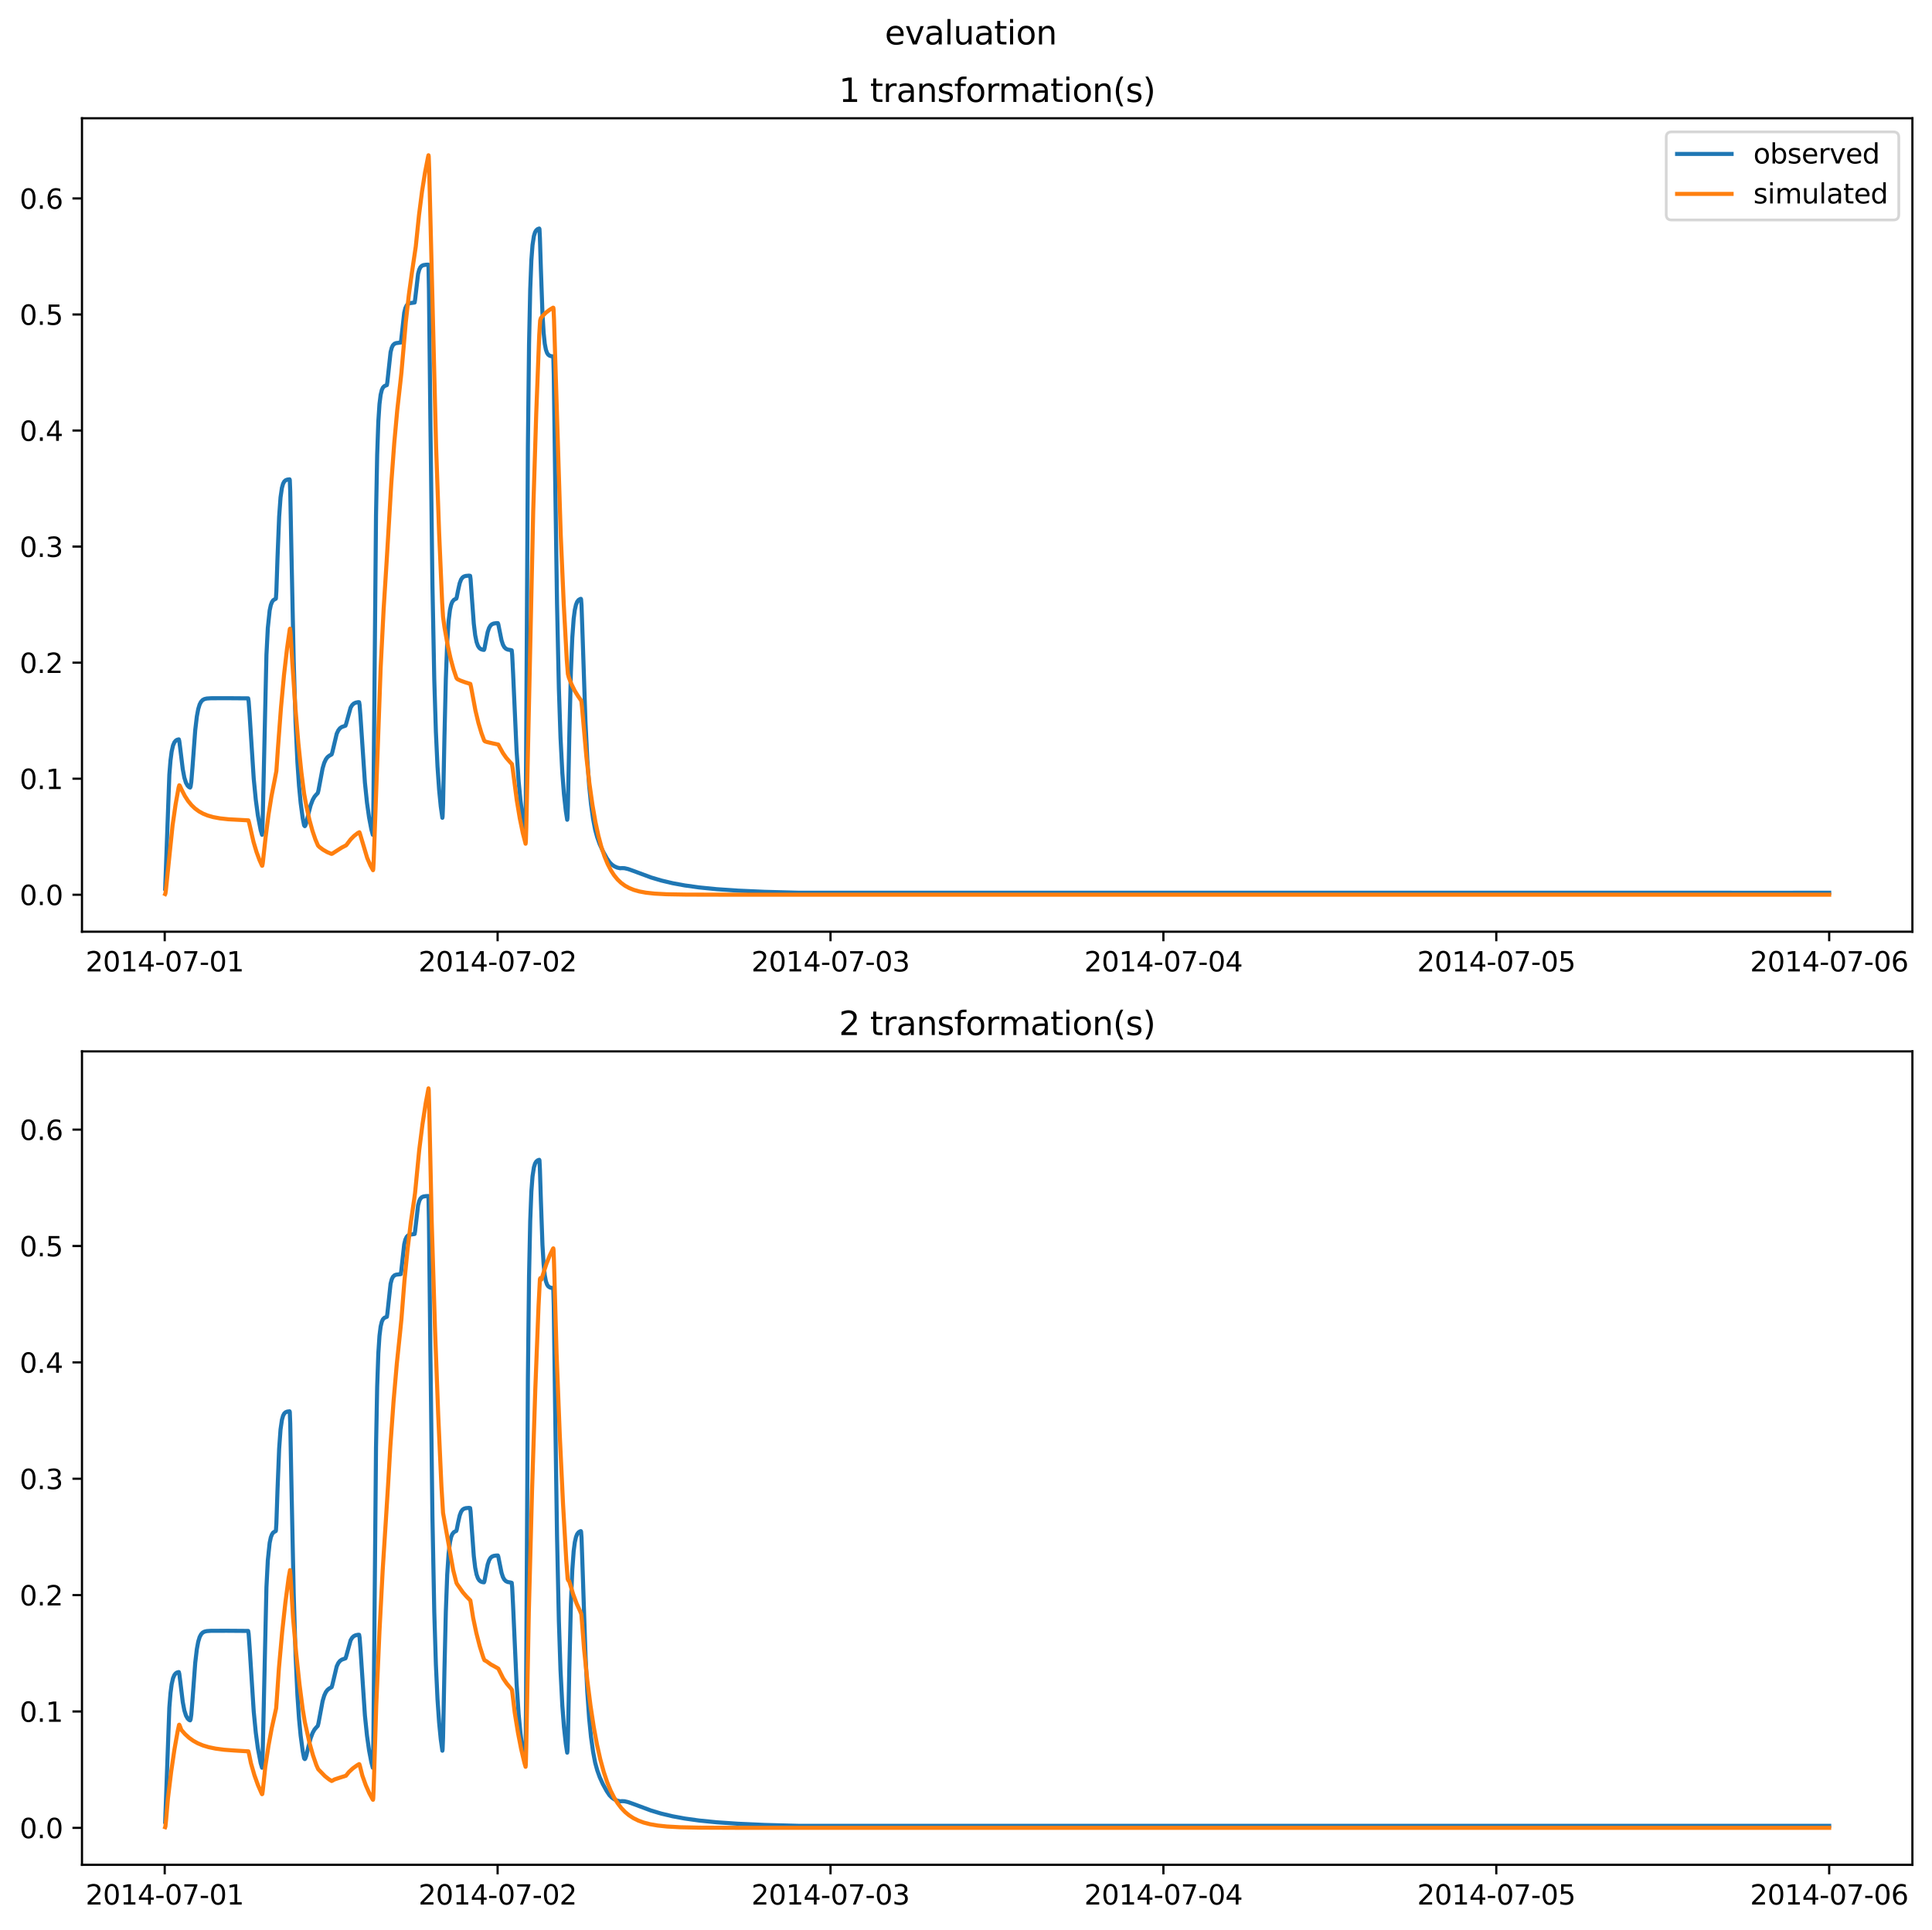 <?xml version="1.0" encoding="utf-8" standalone="no"?>
<!DOCTYPE svg PUBLIC "-//W3C//DTD SVG 1.1//EN"
  "http://www.w3.org/Graphics/SVG/1.1/DTD/svg11.dtd">
<svg xmlns:xlink="http://www.w3.org/1999/xlink" width="709.427pt" height="708.798pt" viewBox="0 0 709.427 708.798" xmlns="http://www.w3.org/2000/svg" version="1.1">
 <defs>
  <style type="text/css">*{stroke-linejoin: round; stroke-linecap: butt}</style>
 </defs>
 <g id="figure_1">
  <g id="patch_1">
   <path d="M 0 708.798 
L 709.427 708.798 
L 709.427 0 
L 0 0 
z
" style="fill: #ffffff"/>
  </g>
  <g id="axes_1">
   <g id="patch_2">
    <path d="M 30.103 342.2 
L 702.227 342.2 
L 702.227 43.44 
L 30.103 43.44 
z
" style="fill: #ffffff"/>
   </g>
   <g id="matplotlib.axis_1">
    <g id="xtick_1">
     <g id="line2d_1">
      <defs>
       <path id="me134e216c7" d="M 0 0 
L 0 3.5 
" style="stroke: #000000; stroke-width: 0.8"/>
      </defs>
      <g>
       <use xlink:href="#me134e216c7" x="60.484" y="342.2" style="stroke: #000000; stroke-width: 0.8"/>
      </g>
     </g>
     <g id="text_1">
      <!-- 2014-07-01 -->
      <g transform="translate(31.427 356.798) scale(0.1 -0.1)">
       <defs>
        <path id="DejaVuSans-32" d="M 1228 531 
L 3431 531 
L 3431 0 
L 469 0 
L 469 531 
Q 828 903 1448 1529 
Q 2069 2156 2228 2338 
Q 2531 2678 2651 2914 
Q 2772 3150 2772 3378 
Q 2772 3750 2511 3984 
Q 2250 4219 1831 4219 
Q 1534 4219 1204 4116 
Q 875 4013 500 3803 
L 500 4441 
Q 881 4594 1212 4672 
Q 1544 4750 1819 4750 
Q 2544 4750 2975 4387 
Q 3406 4025 3406 3419 
Q 3406 3131 3298 2873 
Q 3191 2616 2906 2266 
Q 2828 2175 2409 1742 
Q 1991 1309 1228 531 
z
" transform="scale(0.016)"/>
        <path id="DejaVuSans-30" d="M 2034 4250 
Q 1547 4250 1301 3770 
Q 1056 3291 1056 2328 
Q 1056 1369 1301 889 
Q 1547 409 2034 409 
Q 2525 409 2770 889 
Q 3016 1369 3016 2328 
Q 3016 3291 2770 3770 
Q 2525 4250 2034 4250 
z
M 2034 4750 
Q 2819 4750 3233 4129 
Q 3647 3509 3647 2328 
Q 3647 1150 3233 529 
Q 2819 -91 2034 -91 
Q 1250 -91 836 529 
Q 422 1150 422 2328 
Q 422 3509 836 4129 
Q 1250 4750 2034 4750 
z
" transform="scale(0.016)"/>
        <path id="DejaVuSans-31" d="M 794 531 
L 1825 531 
L 1825 4091 
L 703 3866 
L 703 4441 
L 1819 4666 
L 2450 4666 
L 2450 531 
L 3481 531 
L 3481 0 
L 794 0 
L 794 531 
z
" transform="scale(0.016)"/>
        <path id="DejaVuSans-34" d="M 2419 4116 
L 825 1625 
L 2419 1625 
L 2419 4116 
z
M 2253 4666 
L 3047 4666 
L 3047 1625 
L 3713 1625 
L 3713 1100 
L 3047 1100 
L 3047 0 
L 2419 0 
L 2419 1100 
L 313 1100 
L 313 1709 
L 2253 4666 
z
" transform="scale(0.016)"/>
        <path id="DejaVuSans-2d" d="M 313 2009 
L 1997 2009 
L 1997 1497 
L 313 1497 
L 313 2009 
z
" transform="scale(0.016)"/>
        <path id="DejaVuSans-37" d="M 525 4666 
L 3525 4666 
L 3525 4397 
L 1831 0 
L 1172 0 
L 2766 4134 
L 525 4134 
L 525 4666 
z
" transform="scale(0.016)"/>
       </defs>
       <use xlink:href="#DejaVuSans-32"/>
       <use xlink:href="#DejaVuSans-30" x="63.623"/>
       <use xlink:href="#DejaVuSans-31" x="127.246"/>
       <use xlink:href="#DejaVuSans-34" x="190.869"/>
       <use xlink:href="#DejaVuSans-2d" x="254.492"/>
       <use xlink:href="#DejaVuSans-30" x="290.576"/>
       <use xlink:href="#DejaVuSans-37" x="354.199"/>
       <use xlink:href="#DejaVuSans-2d" x="417.822"/>
       <use xlink:href="#DejaVuSans-30" x="453.906"/>
       <use xlink:href="#DejaVuSans-31" x="517.529"/>
      </g>
     </g>
    </g>
    <g id="xtick_2">
     <g id="line2d_2">
      <g>
       <use xlink:href="#me134e216c7" x="182.723" y="342.2" style="stroke: #000000; stroke-width: 0.8"/>
      </g>
     </g>
     <g id="text_2">
      <!-- 2014-07-02 -->
      <g transform="translate(153.665 356.798) scale(0.1 -0.1)">
       <use xlink:href="#DejaVuSans-32"/>
       <use xlink:href="#DejaVuSans-30" x="63.623"/>
       <use xlink:href="#DejaVuSans-31" x="127.246"/>
       <use xlink:href="#DejaVuSans-34" x="190.869"/>
       <use xlink:href="#DejaVuSans-2d" x="254.492"/>
       <use xlink:href="#DejaVuSans-30" x="290.576"/>
       <use xlink:href="#DejaVuSans-37" x="354.199"/>
       <use xlink:href="#DejaVuSans-2d" x="417.822"/>
       <use xlink:href="#DejaVuSans-30" x="453.906"/>
       <use xlink:href="#DejaVuSans-32" x="517.529"/>
      </g>
     </g>
    </g>
    <g id="xtick_3">
     <g id="line2d_3">
      <g>
       <use xlink:href="#me134e216c7" x="304.961" y="342.2" style="stroke: #000000; stroke-width: 0.8"/>
      </g>
     </g>
     <g id="text_3">
      <!-- 2014-07-03 -->
      <g transform="translate(275.903 356.798) scale(0.1 -0.1)">
       <defs>
        <path id="DejaVuSans-33" d="M 2597 2516 
Q 3050 2419 3304 2112 
Q 3559 1806 3559 1356 
Q 3559 666 3084 287 
Q 2609 -91 1734 -91 
Q 1441 -91 1130 -33 
Q 819 25 488 141 
L 488 750 
Q 750 597 1062 519 
Q 1375 441 1716 441 
Q 2309 441 2620 675 
Q 2931 909 2931 1356 
Q 2931 1769 2642 2001 
Q 2353 2234 1838 2234 
L 1294 2234 
L 1294 2753 
L 1863 2753 
Q 2328 2753 2575 2939 
Q 2822 3125 2822 3475 
Q 2822 3834 2567 4026 
Q 2313 4219 1838 4219 
Q 1578 4219 1281 4162 
Q 984 4106 628 3988 
L 628 4550 
Q 988 4650 1302 4700 
Q 1616 4750 1894 4750 
Q 2613 4750 3031 4423 
Q 3450 4097 3450 3541 
Q 3450 3153 3228 2886 
Q 3006 2619 2597 2516 
z
" transform="scale(0.016)"/>
       </defs>
       <use xlink:href="#DejaVuSans-32"/>
       <use xlink:href="#DejaVuSans-30" x="63.623"/>
       <use xlink:href="#DejaVuSans-31" x="127.246"/>
       <use xlink:href="#DejaVuSans-34" x="190.869"/>
       <use xlink:href="#DejaVuSans-2d" x="254.492"/>
       <use xlink:href="#DejaVuSans-30" x="290.576"/>
       <use xlink:href="#DejaVuSans-37" x="354.199"/>
       <use xlink:href="#DejaVuSans-2d" x="417.822"/>
       <use xlink:href="#DejaVuSans-30" x="453.906"/>
       <use xlink:href="#DejaVuSans-33" x="517.529"/>
      </g>
     </g>
    </g>
    <g id="xtick_4">
     <g id="line2d_4">
      <g>
       <use xlink:href="#me134e216c7" x="427.199" y="342.2" style="stroke: #000000; stroke-width: 0.8"/>
      </g>
     </g>
     <g id="text_4">
      <!-- 2014-07-04 -->
      <g transform="translate(398.141 356.798) scale(0.1 -0.1)">
       <use xlink:href="#DejaVuSans-32"/>
       <use xlink:href="#DejaVuSans-30" x="63.623"/>
       <use xlink:href="#DejaVuSans-31" x="127.246"/>
       <use xlink:href="#DejaVuSans-34" x="190.869"/>
       <use xlink:href="#DejaVuSans-2d" x="254.492"/>
       <use xlink:href="#DejaVuSans-30" x="290.576"/>
       <use xlink:href="#DejaVuSans-37" x="354.199"/>
       <use xlink:href="#DejaVuSans-2d" x="417.822"/>
       <use xlink:href="#DejaVuSans-30" x="453.906"/>
       <use xlink:href="#DejaVuSans-34" x="517.529"/>
      </g>
     </g>
    </g>
    <g id="xtick_5">
     <g id="line2d_5">
      <g>
       <use xlink:href="#me134e216c7" x="549.437" y="342.2" style="stroke: #000000; stroke-width: 0.8"/>
      </g>
     </g>
     <g id="text_5">
      <!-- 2014-07-05 -->
      <g transform="translate(520.38 356.798) scale(0.1 -0.1)">
       <defs>
        <path id="DejaVuSans-35" d="M 691 4666 
L 3169 4666 
L 3169 4134 
L 1269 4134 
L 1269 2991 
Q 1406 3038 1543 3061 
Q 1681 3084 1819 3084 
Q 2600 3084 3056 2656 
Q 3513 2228 3513 1497 
Q 3513 744 3044 326 
Q 2575 -91 1722 -91 
Q 1428 -91 1123 -41 
Q 819 9 494 109 
L 494 744 
Q 775 591 1075 516 
Q 1375 441 1709 441 
Q 2250 441 2565 725 
Q 2881 1009 2881 1497 
Q 2881 1984 2565 2268 
Q 2250 2553 1709 2553 
Q 1456 2553 1204 2497 
Q 953 2441 691 2322 
L 691 4666 
z
" transform="scale(0.016)"/>
       </defs>
       <use xlink:href="#DejaVuSans-32"/>
       <use xlink:href="#DejaVuSans-30" x="63.623"/>
       <use xlink:href="#DejaVuSans-31" x="127.246"/>
       <use xlink:href="#DejaVuSans-34" x="190.869"/>
       <use xlink:href="#DejaVuSans-2d" x="254.492"/>
       <use xlink:href="#DejaVuSans-30" x="290.576"/>
       <use xlink:href="#DejaVuSans-37" x="354.199"/>
       <use xlink:href="#DejaVuSans-2d" x="417.822"/>
       <use xlink:href="#DejaVuSans-30" x="453.906"/>
       <use xlink:href="#DejaVuSans-35" x="517.529"/>
      </g>
     </g>
    </g>
    <g id="xtick_6">
     <g id="line2d_6">
      <g>
       <use xlink:href="#me134e216c7" x="671.676" y="342.2" style="stroke: #000000; stroke-width: 0.8"/>
      </g>
     </g>
     <g id="text_6">
      <!-- 2014-07-06 -->
      <g transform="translate(642.618 356.798) scale(0.1 -0.1)">
       <defs>
        <path id="DejaVuSans-36" d="M 2113 2584 
Q 1688 2584 1439 2293 
Q 1191 2003 1191 1497 
Q 1191 994 1439 701 
Q 1688 409 2113 409 
Q 2538 409 2786 701 
Q 3034 994 3034 1497 
Q 3034 2003 2786 2293 
Q 2538 2584 2113 2584 
z
M 3366 4563 
L 3366 3988 
Q 3128 4100 2886 4159 
Q 2644 4219 2406 4219 
Q 1781 4219 1451 3797 
Q 1122 3375 1075 2522 
Q 1259 2794 1537 2939 
Q 1816 3084 2150 3084 
Q 2853 3084 3261 2657 
Q 3669 2231 3669 1497 
Q 3669 778 3244 343 
Q 2819 -91 2113 -91 
Q 1303 -91 875 529 
Q 447 1150 447 2328 
Q 447 3434 972 4092 
Q 1497 4750 2381 4750 
Q 2619 4750 2861 4703 
Q 3103 4656 3366 4563 
z
" transform="scale(0.016)"/>
       </defs>
       <use xlink:href="#DejaVuSans-32"/>
       <use xlink:href="#DejaVuSans-30" x="63.623"/>
       <use xlink:href="#DejaVuSans-31" x="127.246"/>
       <use xlink:href="#DejaVuSans-34" x="190.869"/>
       <use xlink:href="#DejaVuSans-2d" x="254.492"/>
       <use xlink:href="#DejaVuSans-30" x="290.576"/>
       <use xlink:href="#DejaVuSans-37" x="354.199"/>
       <use xlink:href="#DejaVuSans-2d" x="417.822"/>
       <use xlink:href="#DejaVuSans-30" x="453.906"/>
       <use xlink:href="#DejaVuSans-36" x="517.529"/>
      </g>
     </g>
    </g>
   </g>
   <g id="matplotlib.axis_2">
    <g id="ytick_1">
     <g id="line2d_7">
      <defs>
       <path id="m177f012fd7" d="M 0 0 
L -3.5 0 
" style="stroke: #000000; stroke-width: 0.8"/>
      </defs>
      <g>
       <use xlink:href="#m177f012fd7" x="30.103" y="328.62" style="stroke: #000000; stroke-width: 0.8"/>
      </g>
     </g>
     <g id="text_7">
      <!-- 0.0 -->
      <g transform="translate(7.2 332.419) scale(0.1 -0.1)">
       <defs>
        <path id="DejaVuSans-2e" d="M 684 794 
L 1344 794 
L 1344 0 
L 684 0 
L 684 794 
z
" transform="scale(0.016)"/>
       </defs>
       <use xlink:href="#DejaVuSans-30"/>
       <use xlink:href="#DejaVuSans-2e" x="63.623"/>
       <use xlink:href="#DejaVuSans-30" x="95.41"/>
      </g>
     </g>
    </g>
    <g id="ytick_2">
     <g id="line2d_8">
      <g>
       <use xlink:href="#m177f012fd7" x="30.103" y="285.997" style="stroke: #000000; stroke-width: 0.8"/>
      </g>
     </g>
     <g id="text_8">
      <!-- 0.1 -->
      <g transform="translate(7.2 289.796) scale(0.1 -0.1)">
       <use xlink:href="#DejaVuSans-30"/>
       <use xlink:href="#DejaVuSans-2e" x="63.623"/>
       <use xlink:href="#DejaVuSans-31" x="95.41"/>
      </g>
     </g>
    </g>
    <g id="ytick_3">
     <g id="line2d_9">
      <g>
       <use xlink:href="#m177f012fd7" x="30.103" y="243.374" style="stroke: #000000; stroke-width: 0.8"/>
      </g>
     </g>
     <g id="text_9">
      <!-- 0.2 -->
      <g transform="translate(7.2 247.173) scale(0.1 -0.1)">
       <use xlink:href="#DejaVuSans-30"/>
       <use xlink:href="#DejaVuSans-2e" x="63.623"/>
       <use xlink:href="#DejaVuSans-32" x="95.41"/>
      </g>
     </g>
    </g>
    <g id="ytick_4">
     <g id="line2d_10">
      <g>
       <use xlink:href="#m177f012fd7" x="30.103" y="200.751" style="stroke: #000000; stroke-width: 0.8"/>
      </g>
     </g>
     <g id="text_10">
      <!-- 0.3 -->
      <g transform="translate(7.2 204.55) scale(0.1 -0.1)">
       <use xlink:href="#DejaVuSans-30"/>
       <use xlink:href="#DejaVuSans-2e" x="63.623"/>
       <use xlink:href="#DejaVuSans-33" x="95.41"/>
      </g>
     </g>
    </g>
    <g id="ytick_5">
     <g id="line2d_11">
      <g>
       <use xlink:href="#m177f012fd7" x="30.103" y="158.127" style="stroke: #000000; stroke-width: 0.8"/>
      </g>
     </g>
     <g id="text_11">
      <!-- 0.4 -->
      <g transform="translate(7.2 161.927) scale(0.1 -0.1)">
       <use xlink:href="#DejaVuSans-30"/>
       <use xlink:href="#DejaVuSans-2e" x="63.623"/>
       <use xlink:href="#DejaVuSans-34" x="95.41"/>
      </g>
     </g>
    </g>
    <g id="ytick_6">
     <g id="line2d_12">
      <g>
       <use xlink:href="#m177f012fd7" x="30.103" y="115.504" style="stroke: #000000; stroke-width: 0.8"/>
      </g>
     </g>
     <g id="text_12">
      <!-- 0.5 -->
      <g transform="translate(7.2 119.304) scale(0.1 -0.1)">
       <use xlink:href="#DejaVuSans-30"/>
       <use xlink:href="#DejaVuSans-2e" x="63.623"/>
       <use xlink:href="#DejaVuSans-35" x="95.41"/>
      </g>
     </g>
    </g>
    <g id="ytick_7">
     <g id="line2d_13">
      <g>
       <use xlink:href="#m177f012fd7" x="30.103" y="72.881" style="stroke: #000000; stroke-width: 0.8"/>
      </g>
     </g>
     <g id="text_13">
      <!-- 0.6 -->
      <g transform="translate(7.2 76.68) scale(0.1 -0.1)">
       <use xlink:href="#DejaVuSans-30"/>
       <use xlink:href="#DejaVuSans-2e" x="63.623"/>
       <use xlink:href="#DejaVuSans-36" x="95.41"/>
      </g>
     </g>
    </g>
   </g>
   <g id="line2d_14">
    <path d="M 60.654 326.402 
L 62.182 284.533 
L 62.607 279.296 
L 63.031 276.05 
L 63.54 273.801 
L 64.05 272.622 
L 64.559 272.008 
L 65.068 271.699 
L 65.663 271.56 
L 65.832 272.168 
L 66.172 274.795 
L 67.106 282.491 
L 67.7 285.629 
L 68.294 287.51 
L 68.888 288.56 
L 69.483 289.128 
L 69.822 289.254 
L 69.992 288.863 
L 70.247 287.129 
L 70.671 281.907 
L 71.69 268.166 
L 72.284 263.144 
L 72.793 260.426 
L 73.302 258.755 
L 73.812 257.772 
L 74.406 257.121 
L 75.085 256.752 
L 75.934 256.554 
L 77.462 256.457 
L 83.319 256.438 
L 91.129 256.496 
L 91.299 257.574 
L 91.638 262.189 
L 93.166 285.965 
L 93.93 293.791 
L 94.694 299.502 
L 95.713 304.887 
L 96.222 306.601 
L 96.307 305.73 
L 96.477 300.49 
L 97.835 240.501 
L 98.344 230.63 
L 99.023 224.203 
L 99.448 222.227 
L 99.872 221.125 
L 100.297 220.482 
L 101.061 219.999 
L 101.231 219.945 
L 101.315 219.766 
L 101.485 217.069 
L 101.91 204.553 
L 102.504 189.736 
L 103.013 182.691 
L 103.522 179.18 
L 103.947 177.674 
L 104.371 176.868 
L 104.881 176.399 
L 105.475 176.162 
L 106.324 176.051 
L 106.409 176.308 
L 106.578 180.645 
L 107.088 206.404 
L 107.852 243.018 
L 108.531 265.312 
L 109.21 279.959 
L 109.804 288.622 
L 110.398 294.858 
L 111.162 300.556 
L 111.672 303.159 
L 111.926 303.436 
L 112.096 303.259 
L 112.436 302.329 
L 113.2 299.099 
L 114.049 295.839 
L 114.813 293.81 
L 115.492 292.607 
L 116.171 291.812 
L 116.68 291.291 
L 116.935 290.329 
L 118.463 282.18 
L 119.057 280.192 
L 119.651 278.902 
L 120.245 278.099 
L 120.924 277.556 
L 121.773 277.088 
L 122.028 276.291 
L 123.641 269.494 
L 124.235 268.24 
L 124.829 267.488 
L 125.508 267.012 
L 126.272 266.745 
L 126.867 266.531 
L 127.121 265.785 
L 128.734 259.936 
L 129.328 258.954 
L 129.923 258.405 
L 130.602 258.077 
L 131.535 257.887 
L 131.875 257.913 
L 132.045 258.932 
L 132.384 263.391 
L 133.997 287.44 
L 134.761 294.846 
L 135.525 300.238 
L 136.374 304.673 
L 136.883 306.603 
L 136.968 306.175 
L 137.138 293.622 
L 138.072 189.274 
L 138.496 167.069 
L 138.921 154.882 
L 139.345 148.416 
L 139.77 145.008 
L 140.194 143.25 
L 140.618 142.348 
L 141.128 141.824 
L 141.722 141.567 
L 142.061 141.434 
L 142.231 140.343 
L 143.42 129.347 
L 143.844 127.723 
L 144.269 126.831 
L 144.863 126.248 
L 145.457 126.013 
L 146.476 125.889 
L 147.155 125.809 
L 147.325 124.78 
L 148.428 114.872 
L 148.852 113.162 
L 149.362 112.113 
L 149.871 111.608 
L 150.55 111.33 
L 151.569 111.205 
L 152.248 111.107 
L 152.418 110.102 
L 153.521 100.58 
L 153.946 99.025 
L 154.37 98.162 
L 154.88 97.647 
L 155.474 97.378 
L 156.407 97.236 
L 157.256 97.202 
L 157.341 97.684 
L 157.511 106.482 
L 158.02 152.904 
L 158.784 214.465 
L 159.463 249.506 
L 160.058 268.808 
L 160.652 281.53 
L 161.246 290.085 
L 161.84 296.135 
L 162.435 300.367 
L 162.519 299.836 
L 162.689 295.493 
L 163.199 270.772 
L 163.708 249.448 
L 164.217 235.863 
L 164.726 228.14 
L 165.236 223.995 
L 165.66 222.108 
L 166.085 221.039 
L 166.679 220.305 
L 167.273 219.99 
L 167.528 219.89 
L 167.698 219.445 
L 168.207 216.831 
L 168.801 214.192 
L 169.31 212.854 
L 169.82 212.128 
L 170.329 211.754 
L 171.008 211.533 
L 172.197 211.425 
L 172.621 211.488 
L 172.791 212.677 
L 173.215 218.715 
L 173.979 229.064 
L 174.489 233.297 
L 174.998 235.811 
L 175.507 237.222 
L 176.017 237.986 
L 176.526 238.388 
L 177.205 238.636 
L 177.714 238.694 
L 177.884 238.279 
L 178.309 236.02 
L 179.073 232.158 
L 179.582 230.646 
L 180.091 229.778 
L 180.6 229.309 
L 181.28 229.013 
L 182.298 228.865 
L 182.808 228.865 
L 182.977 229.274 
L 183.402 231.431 
L 184.166 235.197 
L 184.675 236.756 
L 185.184 237.689 
L 185.779 238.274 
L 186.458 238.583 
L 187.476 238.745 
L 187.901 238.869 
L 188.071 240.534 
L 188.41 247.392 
L 189.683 275.717 
L 190.447 287.038 
L 191.127 294.091 
L 191.891 299.805 
L 192.739 304.422 
L 192.909 305.15 
L 192.994 304.079 
L 193.164 281.855 
L 193.843 164.131 
L 194.267 126.383 
L 194.692 106.384 
L 195.116 95.62 
L 195.541 90.007 
L 196.05 86.687 
L 196.474 85.317 
L 196.899 84.591 
L 197.408 84.157 
L 198.002 83.934 
L 198.087 84.109 
L 198.257 87.481 
L 198.597 98.379 
L 199.191 115.084 
L 199.615 122.146 
L 200.04 126.247 
L 200.464 128.459 
L 200.889 129.646 
L 201.313 130.268 
L 201.822 130.636 
L 202.417 130.826 
L 203.096 130.906 
L 203.181 131.324 
L 203.35 137.714 
L 203.86 175.822 
L 204.539 221.723 
L 205.218 252.907 
L 205.812 270.737 
L 206.491 283.929 
L 207.085 291.649 
L 207.765 297.815 
L 208.274 301.084 
L 208.359 300.548 
L 208.529 296.059 
L 209.038 271.078 
L 209.632 246.717 
L 210.141 234.289 
L 210.651 227.282 
L 211.075 224.008 
L 211.5 222.117 
L 211.924 221.052 
L 212.433 220.381 
L 213.028 220.019 
L 213.282 219.937 
L 213.367 220.063 
L 213.537 222.404 
L 213.961 234.657 
L 214.98 265.035 
L 215.659 278.883 
L 216.338 288.563 
L 217.017 295.331 
L 217.781 300.766 
L 218.545 304.773 
L 219.309 307.544 
L 220.243 310.126 
L 221.347 312.548 
L 222.79 315.171 
L 223.808 316.668 
L 224.657 317.533 
L 225.591 318.185 
L 226.61 318.642 
L 227.713 318.895 
L 228.392 318.838 
L 229.326 318.88 
L 230.684 319.198 
L 232.806 319.955 
L 239.088 322.29 
L 242.823 323.4 
L 246.983 324.387 
L 251.482 325.215 
L 256.745 325.944 
L 263.111 326.579 
L 270.921 327.112 
L 280.683 327.549 
L 293.671 327.89 
L 403.176 327.891 
L 544.005 327.891 
L 633.901 327.89 
L 639.588 327.892 
L 667.771 327.891 
L 671.676 327.891 
L 671.676 327.891 
" clip-path="url(#paffce9e521)" style="fill: none; stroke: #1f77b4; stroke-width: 1.5; stroke-linecap: square"/>
   </g>
   <g id="line2d_15">
    <path d="M 60.654 328.378 
L 60.739 328.201 
L 60.909 327.029 
L 63.371 303.125 
L 64.474 295.471 
L 65.578 289.281 
L 65.832 288.417 
L 66.002 288.537 
L 66.681 290.023 
L 67.87 292.332 
L 69.058 294.169 
L 70.331 295.723 
L 71.605 296.94 
L 73.048 298.002 
L 74.576 298.848 
L 76.274 299.537 
L 78.311 300.116 
L 80.773 300.571 
L 83.913 300.912 
L 88.328 301.147 
L 91.214 301.304 
L 91.468 302.161 
L 93.081 309.171 
L 94.185 312.891 
L 95.288 315.899 
L 96.222 317.971 
L 96.307 317.965 
L 96.477 317.121 
L 97.495 307.785 
L 98.599 299.239 
L 99.703 292.328 
L 100.806 286.739 
L 101.485 283.182 
L 102.079 274.543 
L 103.183 259.827 
L 104.286 247.924 
L 105.39 238.298 
L 106.409 231.092 
L 106.494 230.908 
L 106.663 232.21 
L 107.342 243.429 
L 108.446 259.722 
L 109.549 272.899 
L 110.653 283.556 
L 111.672 291.509 
L 112.521 296.171 
L 113.624 301.124 
L 114.728 305.13 
L 115.831 308.369 
L 116.765 310.555 
L 117.274 311.08 
L 118.632 312.1 
L 120.16 312.971 
L 121.688 313.617 
L 121.943 313.572 
L 125.423 311.341 
L 127.121 310.455 
L 128.734 308.322 
L 130.007 307.038 
L 131.366 305.975 
L 131.96 305.67 
L 132.13 306.04 
L 134.846 315.15 
L 136.034 317.903 
L 136.968 319.607 
L 137.053 319.215 
L 137.223 315.959 
L 139.77 245.359 
L 140.873 223.693 
L 141.977 206.171 
L 142.486 197.663 
L 143.674 177.594 
L 144.778 162.624 
L 145.881 150.516 
L 146.985 140.724 
L 147.409 136.789 
L 149.022 118.18 
L 150.126 108.308 
L 151.229 100.324 
L 152.672 90.548 
L 153.861 78.98 
L 154.964 70.34 
L 156.068 63.353 
L 157.171 57.703 
L 157.341 57.02 
L 157.426 57.451 
L 157.596 62.029 
L 160.143 164.354 
L 161.246 195.771 
L 162.35 221.18 
L 162.689 226.595 
L 163.199 230.304 
L 164.302 236.579 
L 165.406 241.653 
L 166.509 245.756 
L 167.613 249.041 
L 167.952 249.431 
L 169.056 249.967 
L 170.838 250.611 
L 172.706 251.186 
L 172.961 252.261 
L 174.573 260.921 
L 175.677 265.516 
L 176.781 269.232 
L 177.799 271.995 
L 178.054 272.271 
L 178.818 272.533 
L 181.025 273.049 
L 182.977 273.465 
L 183.487 274.434 
L 184.675 276.581 
L 185.864 278.29 
L 187.137 279.736 
L 187.986 280.652 
L 188.24 282.227 
L 189.768 293.964 
L 190.872 300.592 
L 191.975 305.953 
L 192.994 309.891 
L 193.079 309.298 
L 193.249 303.988 
L 195.795 187.688 
L 196.899 151.992 
L 198.002 123.121 
L 198.342 117.701 
L 198.597 116.863 
L 199.191 116.102 
L 200.464 114.828 
L 201.822 113.773 
L 203.096 113.003 
L 203.181 113.024 
L 203.265 113.577 
L 203.435 117.423 
L 205.897 196.392 
L 207.001 221.682 
L 208.104 242.135 
L 208.529 247.537 
L 208.868 248.823 
L 209.887 251.375 
L 211.075 253.772 
L 212.264 255.68 
L 213.452 257.395 
L 213.707 259.723 
L 215.32 277.986 
L 216.423 287.67 
L 217.527 295.502 
L 218.63 301.836 
L 219.734 306.959 
L 220.837 311.102 
L 221.941 314.452 
L 223.129 317.347 
L 224.318 319.651 
L 225.506 321.484 
L 226.779 323.034 
L 228.053 324.248 
L 229.496 325.308 
L 231.024 326.151 
L 232.722 326.839 
L 234.759 327.416 
L 237.221 327.87 
L 240.361 328.21 
L 244.776 328.445 
L 251.991 328.576 
L 270.327 328.619 
L 671.676 328.62 
L 671.676 328.62 
" clip-path="url(#paffce9e521)" style="fill: none; stroke: #ff7f0e; stroke-width: 1.5; stroke-linecap: square"/>
   </g>
   <g id="patch_3">
    <path d="M 30.103 342.2 
L 30.103 43.44 
" style="fill: none; stroke: #000000; stroke-width: 0.8; stroke-linejoin: miter; stroke-linecap: square"/>
   </g>
   <g id="patch_4">
    <path d="M 702.227 342.2 
L 702.227 43.44 
" style="fill: none; stroke: #000000; stroke-width: 0.8; stroke-linejoin: miter; stroke-linecap: square"/>
   </g>
   <g id="patch_5">
    <path d="M 30.103 342.2 
L 702.227 342.2 
" style="fill: none; stroke: #000000; stroke-width: 0.8; stroke-linejoin: miter; stroke-linecap: square"/>
   </g>
   <g id="patch_6">
    <path d="M 30.103 43.44 
L 702.227 43.44 
" style="fill: none; stroke: #000000; stroke-width: 0.8; stroke-linejoin: miter; stroke-linecap: square"/>
   </g>
   <g id="text_14">
    <!-- 1 transformation(s) -->
    <g transform="translate(308.05 37.44) scale(0.12 -0.12)">
     <defs>
      <path id="DejaVuSans-20" transform="scale(0.016)"/>
      <path id="DejaVuSans-74" d="M 1172 4494 
L 1172 3500 
L 2356 3500 
L 2356 3053 
L 1172 3053 
L 1172 1153 
Q 1172 725 1289 603 
Q 1406 481 1766 481 
L 2356 481 
L 2356 0 
L 1766 0 
Q 1100 0 847 248 
Q 594 497 594 1153 
L 594 3053 
L 172 3053 
L 172 3500 
L 594 3500 
L 594 4494 
L 1172 4494 
z
" transform="scale(0.016)"/>
      <path id="DejaVuSans-72" d="M 2631 2963 
Q 2534 3019 2420 3045 
Q 2306 3072 2169 3072 
Q 1681 3072 1420 2755 
Q 1159 2438 1159 1844 
L 1159 0 
L 581 0 
L 581 3500 
L 1159 3500 
L 1159 2956 
Q 1341 3275 1631 3429 
Q 1922 3584 2338 3584 
Q 2397 3584 2469 3576 
Q 2541 3569 2628 3553 
L 2631 2963 
z
" transform="scale(0.016)"/>
      <path id="DejaVuSans-61" d="M 2194 1759 
Q 1497 1759 1228 1600 
Q 959 1441 959 1056 
Q 959 750 1161 570 
Q 1363 391 1709 391 
Q 2188 391 2477 730 
Q 2766 1069 2766 1631 
L 2766 1759 
L 2194 1759 
z
M 3341 1997 
L 3341 0 
L 2766 0 
L 2766 531 
Q 2569 213 2275 61 
Q 1981 -91 1556 -91 
Q 1019 -91 701 211 
Q 384 513 384 1019 
Q 384 1609 779 1909 
Q 1175 2209 1959 2209 
L 2766 2209 
L 2766 2266 
Q 2766 2663 2505 2880 
Q 2244 3097 1772 3097 
Q 1472 3097 1187 3025 
Q 903 2953 641 2809 
L 641 3341 
Q 956 3463 1253 3523 
Q 1550 3584 1831 3584 
Q 2591 3584 2966 3190 
Q 3341 2797 3341 1997 
z
" transform="scale(0.016)"/>
      <path id="DejaVuSans-6e" d="M 3513 2113 
L 3513 0 
L 2938 0 
L 2938 2094 
Q 2938 2591 2744 2837 
Q 2550 3084 2163 3084 
Q 1697 3084 1428 2787 
Q 1159 2491 1159 1978 
L 1159 0 
L 581 0 
L 581 3500 
L 1159 3500 
L 1159 2956 
Q 1366 3272 1645 3428 
Q 1925 3584 2291 3584 
Q 2894 3584 3203 3211 
Q 3513 2838 3513 2113 
z
" transform="scale(0.016)"/>
      <path id="DejaVuSans-73" d="M 2834 3397 
L 2834 2853 
Q 2591 2978 2328 3040 
Q 2066 3103 1784 3103 
Q 1356 3103 1142 2972 
Q 928 2841 928 2578 
Q 928 2378 1081 2264 
Q 1234 2150 1697 2047 
L 1894 2003 
Q 2506 1872 2764 1633 
Q 3022 1394 3022 966 
Q 3022 478 2636 193 
Q 2250 -91 1575 -91 
Q 1294 -91 989 -36 
Q 684 19 347 128 
L 347 722 
Q 666 556 975 473 
Q 1284 391 1588 391 
Q 1994 391 2212 530 
Q 2431 669 2431 922 
Q 2431 1156 2273 1281 
Q 2116 1406 1581 1522 
L 1381 1569 
Q 847 1681 609 1914 
Q 372 2147 372 2553 
Q 372 3047 722 3315 
Q 1072 3584 1716 3584 
Q 2034 3584 2315 3537 
Q 2597 3491 2834 3397 
z
" transform="scale(0.016)"/>
      <path id="DejaVuSans-66" d="M 2375 4863 
L 2375 4384 
L 1825 4384 
Q 1516 4384 1395 4259 
Q 1275 4134 1275 3809 
L 1275 3500 
L 2222 3500 
L 2222 3053 
L 1275 3053 
L 1275 0 
L 697 0 
L 697 3053 
L 147 3053 
L 147 3500 
L 697 3500 
L 697 3744 
Q 697 4328 969 4595 
Q 1241 4863 1831 4863 
L 2375 4863 
z
" transform="scale(0.016)"/>
      <path id="DejaVuSans-6f" d="M 1959 3097 
Q 1497 3097 1228 2736 
Q 959 2375 959 1747 
Q 959 1119 1226 758 
Q 1494 397 1959 397 
Q 2419 397 2687 759 
Q 2956 1122 2956 1747 
Q 2956 2369 2687 2733 
Q 2419 3097 1959 3097 
z
M 1959 3584 
Q 2709 3584 3137 3096 
Q 3566 2609 3566 1747 
Q 3566 888 3137 398 
Q 2709 -91 1959 -91 
Q 1206 -91 779 398 
Q 353 888 353 1747 
Q 353 2609 779 3096 
Q 1206 3584 1959 3584 
z
" transform="scale(0.016)"/>
      <path id="DejaVuSans-6d" d="M 3328 2828 
Q 3544 3216 3844 3400 
Q 4144 3584 4550 3584 
Q 5097 3584 5394 3201 
Q 5691 2819 5691 2113 
L 5691 0 
L 5113 0 
L 5113 2094 
Q 5113 2597 4934 2840 
Q 4756 3084 4391 3084 
Q 3944 3084 3684 2787 
Q 3425 2491 3425 1978 
L 3425 0 
L 2847 0 
L 2847 2094 
Q 2847 2600 2669 2842 
Q 2491 3084 2119 3084 
Q 1678 3084 1418 2786 
Q 1159 2488 1159 1978 
L 1159 0 
L 581 0 
L 581 3500 
L 1159 3500 
L 1159 2956 
Q 1356 3278 1631 3431 
Q 1906 3584 2284 3584 
Q 2666 3584 2933 3390 
Q 3200 3197 3328 2828 
z
" transform="scale(0.016)"/>
      <path id="DejaVuSans-69" d="M 603 3500 
L 1178 3500 
L 1178 0 
L 603 0 
L 603 3500 
z
M 603 4863 
L 1178 4863 
L 1178 4134 
L 603 4134 
L 603 4863 
z
" transform="scale(0.016)"/>
      <path id="DejaVuSans-28" d="M 1984 4856 
Q 1566 4138 1362 3434 
Q 1159 2731 1159 2009 
Q 1159 1288 1364 580 
Q 1569 -128 1984 -844 
L 1484 -844 
Q 1016 -109 783 600 
Q 550 1309 550 2009 
Q 550 2706 781 3412 
Q 1013 4119 1484 4856 
L 1984 4856 
z
" transform="scale(0.016)"/>
      <path id="DejaVuSans-29" d="M 513 4856 
L 1013 4856 
Q 1481 4119 1714 3412 
Q 1947 2706 1947 2009 
Q 1947 1309 1714 600 
Q 1481 -109 1013 -844 
L 513 -844 
Q 928 -128 1133 580 
Q 1338 1288 1338 2009 
Q 1338 2731 1133 3434 
Q 928 4138 513 4856 
z
" transform="scale(0.016)"/>
     </defs>
     <use xlink:href="#DejaVuSans-31"/>
     <use xlink:href="#DejaVuSans-20" x="63.623"/>
     <use xlink:href="#DejaVuSans-74" x="95.41"/>
     <use xlink:href="#DejaVuSans-72" x="134.619"/>
     <use xlink:href="#DejaVuSans-61" x="175.732"/>
     <use xlink:href="#DejaVuSans-6e" x="237.012"/>
     <use xlink:href="#DejaVuSans-73" x="300.391"/>
     <use xlink:href="#DejaVuSans-66" x="352.49"/>
     <use xlink:href="#DejaVuSans-6f" x="387.695"/>
     <use xlink:href="#DejaVuSans-72" x="448.877"/>
     <use xlink:href="#DejaVuSans-6d" x="488.24"/>
     <use xlink:href="#DejaVuSans-61" x="585.652"/>
     <use xlink:href="#DejaVuSans-74" x="646.932"/>
     <use xlink:href="#DejaVuSans-69" x="686.141"/>
     <use xlink:href="#DejaVuSans-6f" x="713.924"/>
     <use xlink:href="#DejaVuSans-6e" x="775.105"/>
     <use xlink:href="#DejaVuSans-28" x="838.484"/>
     <use xlink:href="#DejaVuSans-73" x="877.498"/>
     <use xlink:href="#DejaVuSans-29" x="929.598"/>
    </g>
   </g>
   <g id="legend_1">
    <g id="patch_7">
     <path d="M 613.833 80.796 
L 695.227 80.796 
Q 697.227 80.796 697.227 78.796 
L 697.227 50.44 
Q 697.227 48.44 695.227 48.44 
L 613.833 48.44 
Q 611.833 48.44 611.833 50.44 
L 611.833 78.796 
Q 611.833 80.796 613.833 80.796 
z
" style="fill: #ffffff; opacity: 0.8; stroke: #cccccc; stroke-linejoin: miter"/>
    </g>
    <g id="line2d_16">
     <path d="M 615.833 56.538 
L 625.833 56.538 
L 635.833 56.538 
" style="fill: none; stroke: #1f77b4; stroke-width: 1.5; stroke-linecap: square"/>
    </g>
    <g id="text_15">
     <!-- observed -->
     <g transform="translate(643.833 60.038) scale(0.1 -0.1)">
      <defs>
       <path id="DejaVuSans-62" d="M 3116 1747 
Q 3116 2381 2855 2742 
Q 2594 3103 2138 3103 
Q 1681 3103 1420 2742 
Q 1159 2381 1159 1747 
Q 1159 1113 1420 752 
Q 1681 391 2138 391 
Q 2594 391 2855 752 
Q 3116 1113 3116 1747 
z
M 1159 2969 
Q 1341 3281 1617 3432 
Q 1894 3584 2278 3584 
Q 2916 3584 3314 3078 
Q 3713 2572 3713 1747 
Q 3713 922 3314 415 
Q 2916 -91 2278 -91 
Q 1894 -91 1617 61 
Q 1341 213 1159 525 
L 1159 0 
L 581 0 
L 581 4863 
L 1159 4863 
L 1159 2969 
z
" transform="scale(0.016)"/>
       <path id="DejaVuSans-65" d="M 3597 1894 
L 3597 1613 
L 953 1613 
Q 991 1019 1311 708 
Q 1631 397 2203 397 
Q 2534 397 2845 478 
Q 3156 559 3463 722 
L 3463 178 
Q 3153 47 2828 -22 
Q 2503 -91 2169 -91 
Q 1331 -91 842 396 
Q 353 884 353 1716 
Q 353 2575 817 3079 
Q 1281 3584 2069 3584 
Q 2775 3584 3186 3129 
Q 3597 2675 3597 1894 
z
M 3022 2063 
Q 3016 2534 2758 2815 
Q 2500 3097 2075 3097 
Q 1594 3097 1305 2825 
Q 1016 2553 972 2059 
L 3022 2063 
z
" transform="scale(0.016)"/>
       <path id="DejaVuSans-76" d="M 191 3500 
L 800 3500 
L 1894 563 
L 2988 3500 
L 3597 3500 
L 2284 0 
L 1503 0 
L 191 3500 
z
" transform="scale(0.016)"/>
       <path id="DejaVuSans-64" d="M 2906 2969 
L 2906 4863 
L 3481 4863 
L 3481 0 
L 2906 0 
L 2906 525 
Q 2725 213 2448 61 
Q 2172 -91 1784 -91 
Q 1150 -91 751 415 
Q 353 922 353 1747 
Q 353 2572 751 3078 
Q 1150 3584 1784 3584 
Q 2172 3584 2448 3432 
Q 2725 3281 2906 2969 
z
M 947 1747 
Q 947 1113 1208 752 
Q 1469 391 1925 391 
Q 2381 391 2643 752 
Q 2906 1113 2906 1747 
Q 2906 2381 2643 2742 
Q 2381 3103 1925 3103 
Q 1469 3103 1208 2742 
Q 947 2381 947 1747 
z
" transform="scale(0.016)"/>
      </defs>
      <use xlink:href="#DejaVuSans-6f"/>
      <use xlink:href="#DejaVuSans-62" x="61.182"/>
      <use xlink:href="#DejaVuSans-73" x="124.658"/>
      <use xlink:href="#DejaVuSans-65" x="176.758"/>
      <use xlink:href="#DejaVuSans-72" x="238.281"/>
      <use xlink:href="#DejaVuSans-76" x="279.395"/>
      <use xlink:href="#DejaVuSans-65" x="338.574"/>
      <use xlink:href="#DejaVuSans-64" x="400.098"/>
     </g>
    </g>
    <g id="line2d_17">
     <path d="M 615.833 71.217 
L 625.833 71.217 
L 635.833 71.217 
" style="fill: none; stroke: #ff7f0e; stroke-width: 1.5; stroke-linecap: square"/>
    </g>
    <g id="text_16">
     <!-- simulated -->
     <g transform="translate(643.833 74.717) scale(0.1 -0.1)">
      <defs>
       <path id="DejaVuSans-75" d="M 544 1381 
L 544 3500 
L 1119 3500 
L 1119 1403 
Q 1119 906 1312 657 
Q 1506 409 1894 409 
Q 2359 409 2629 706 
Q 2900 1003 2900 1516 
L 2900 3500 
L 3475 3500 
L 3475 0 
L 2900 0 
L 2900 538 
Q 2691 219 2414 64 
Q 2138 -91 1772 -91 
Q 1169 -91 856 284 
Q 544 659 544 1381 
z
M 1991 3584 
L 1991 3584 
z
" transform="scale(0.016)"/>
       <path id="DejaVuSans-6c" d="M 603 4863 
L 1178 4863 
L 1178 0 
L 603 0 
L 603 4863 
z
" transform="scale(0.016)"/>
      </defs>
      <use xlink:href="#DejaVuSans-73"/>
      <use xlink:href="#DejaVuSans-69" x="52.1"/>
      <use xlink:href="#DejaVuSans-6d" x="79.883"/>
      <use xlink:href="#DejaVuSans-75" x="177.295"/>
      <use xlink:href="#DejaVuSans-6c" x="240.674"/>
      <use xlink:href="#DejaVuSans-61" x="268.457"/>
      <use xlink:href="#DejaVuSans-74" x="329.736"/>
      <use xlink:href="#DejaVuSans-65" x="368.945"/>
      <use xlink:href="#DejaVuSans-64" x="430.469"/>
     </g>
    </g>
   </g>
  </g>
  <g id="axes_2">
   <g id="patch_8">
    <path d="M 30.103 684.92 
L 702.227 684.92 
L 702.227 386.16 
L 30.103 386.16 
z
" style="fill: #ffffff"/>
   </g>
   <g id="matplotlib.axis_3">
    <g id="xtick_7">
     <g id="line2d_18">
      <g>
       <use xlink:href="#me134e216c7" x="60.484" y="684.92" style="stroke: #000000; stroke-width: 0.8"/>
      </g>
     </g>
     <g id="text_17">
      <!-- 2014-07-01 -->
      <g transform="translate(31.427 699.518) scale(0.1 -0.1)">
       <use xlink:href="#DejaVuSans-32"/>
       <use xlink:href="#DejaVuSans-30" x="63.623"/>
       <use xlink:href="#DejaVuSans-31" x="127.246"/>
       <use xlink:href="#DejaVuSans-34" x="190.869"/>
       <use xlink:href="#DejaVuSans-2d" x="254.492"/>
       <use xlink:href="#DejaVuSans-30" x="290.576"/>
       <use xlink:href="#DejaVuSans-37" x="354.199"/>
       <use xlink:href="#DejaVuSans-2d" x="417.822"/>
       <use xlink:href="#DejaVuSans-30" x="453.906"/>
       <use xlink:href="#DejaVuSans-31" x="517.529"/>
      </g>
     </g>
    </g>
    <g id="xtick_8">
     <g id="line2d_19">
      <g>
       <use xlink:href="#me134e216c7" x="182.723" y="684.92" style="stroke: #000000; stroke-width: 0.8"/>
      </g>
     </g>
     <g id="text_18">
      <!-- 2014-07-02 -->
      <g transform="translate(153.665 699.518) scale(0.1 -0.1)">
       <use xlink:href="#DejaVuSans-32"/>
       <use xlink:href="#DejaVuSans-30" x="63.623"/>
       <use xlink:href="#DejaVuSans-31" x="127.246"/>
       <use xlink:href="#DejaVuSans-34" x="190.869"/>
       <use xlink:href="#DejaVuSans-2d" x="254.492"/>
       <use xlink:href="#DejaVuSans-30" x="290.576"/>
       <use xlink:href="#DejaVuSans-37" x="354.199"/>
       <use xlink:href="#DejaVuSans-2d" x="417.822"/>
       <use xlink:href="#DejaVuSans-30" x="453.906"/>
       <use xlink:href="#DejaVuSans-32" x="517.529"/>
      </g>
     </g>
    </g>
    <g id="xtick_9">
     <g id="line2d_20">
      <g>
       <use xlink:href="#me134e216c7" x="304.961" y="684.92" style="stroke: #000000; stroke-width: 0.8"/>
      </g>
     </g>
     <g id="text_19">
      <!-- 2014-07-03 -->
      <g transform="translate(275.903 699.518) scale(0.1 -0.1)">
       <use xlink:href="#DejaVuSans-32"/>
       <use xlink:href="#DejaVuSans-30" x="63.623"/>
       <use xlink:href="#DejaVuSans-31" x="127.246"/>
       <use xlink:href="#DejaVuSans-34" x="190.869"/>
       <use xlink:href="#DejaVuSans-2d" x="254.492"/>
       <use xlink:href="#DejaVuSans-30" x="290.576"/>
       <use xlink:href="#DejaVuSans-37" x="354.199"/>
       <use xlink:href="#DejaVuSans-2d" x="417.822"/>
       <use xlink:href="#DejaVuSans-30" x="453.906"/>
       <use xlink:href="#DejaVuSans-33" x="517.529"/>
      </g>
     </g>
    </g>
    <g id="xtick_10">
     <g id="line2d_21">
      <g>
       <use xlink:href="#me134e216c7" x="427.199" y="684.92" style="stroke: #000000; stroke-width: 0.8"/>
      </g>
     </g>
     <g id="text_20">
      <!-- 2014-07-04 -->
      <g transform="translate(398.141 699.518) scale(0.1 -0.1)">
       <use xlink:href="#DejaVuSans-32"/>
       <use xlink:href="#DejaVuSans-30" x="63.623"/>
       <use xlink:href="#DejaVuSans-31" x="127.246"/>
       <use xlink:href="#DejaVuSans-34" x="190.869"/>
       <use xlink:href="#DejaVuSans-2d" x="254.492"/>
       <use xlink:href="#DejaVuSans-30" x="290.576"/>
       <use xlink:href="#DejaVuSans-37" x="354.199"/>
       <use xlink:href="#DejaVuSans-2d" x="417.822"/>
       <use xlink:href="#DejaVuSans-30" x="453.906"/>
       <use xlink:href="#DejaVuSans-34" x="517.529"/>
      </g>
     </g>
    </g>
    <g id="xtick_11">
     <g id="line2d_22">
      <g>
       <use xlink:href="#me134e216c7" x="549.437" y="684.92" style="stroke: #000000; stroke-width: 0.8"/>
      </g>
     </g>
     <g id="text_21">
      <!-- 2014-07-05 -->
      <g transform="translate(520.38 699.518) scale(0.1 -0.1)">
       <use xlink:href="#DejaVuSans-32"/>
       <use xlink:href="#DejaVuSans-30" x="63.623"/>
       <use xlink:href="#DejaVuSans-31" x="127.246"/>
       <use xlink:href="#DejaVuSans-34" x="190.869"/>
       <use xlink:href="#DejaVuSans-2d" x="254.492"/>
       <use xlink:href="#DejaVuSans-30" x="290.576"/>
       <use xlink:href="#DejaVuSans-37" x="354.199"/>
       <use xlink:href="#DejaVuSans-2d" x="417.822"/>
       <use xlink:href="#DejaVuSans-30" x="453.906"/>
       <use xlink:href="#DejaVuSans-35" x="517.529"/>
      </g>
     </g>
    </g>
    <g id="xtick_12">
     <g id="line2d_23">
      <g>
       <use xlink:href="#me134e216c7" x="671.676" y="684.92" style="stroke: #000000; stroke-width: 0.8"/>
      </g>
     </g>
     <g id="text_22">
      <!-- 2014-07-06 -->
      <g transform="translate(642.618 699.518) scale(0.1 -0.1)">
       <use xlink:href="#DejaVuSans-32"/>
       <use xlink:href="#DejaVuSans-30" x="63.623"/>
       <use xlink:href="#DejaVuSans-31" x="127.246"/>
       <use xlink:href="#DejaVuSans-34" x="190.869"/>
       <use xlink:href="#DejaVuSans-2d" x="254.492"/>
       <use xlink:href="#DejaVuSans-30" x="290.576"/>
       <use xlink:href="#DejaVuSans-37" x="354.199"/>
       <use xlink:href="#DejaVuSans-2d" x="417.822"/>
       <use xlink:href="#DejaVuSans-30" x="453.906"/>
       <use xlink:href="#DejaVuSans-36" x="517.529"/>
      </g>
     </g>
    </g>
   </g>
   <g id="matplotlib.axis_4">
    <g id="ytick_8">
     <g id="line2d_24">
      <g>
       <use xlink:href="#m177f012fd7" x="30.103" y="671.34" style="stroke: #000000; stroke-width: 0.8"/>
      </g>
     </g>
     <g id="text_23">
      <!-- 0.0 -->
      <g transform="translate(7.2 675.139) scale(0.1 -0.1)">
       <use xlink:href="#DejaVuSans-30"/>
       <use xlink:href="#DejaVuSans-2e" x="63.623"/>
       <use xlink:href="#DejaVuSans-30" x="95.41"/>
      </g>
     </g>
    </g>
    <g id="ytick_9">
     <g id="line2d_25">
      <g>
       <use xlink:href="#m177f012fd7" x="30.103" y="628.599" style="stroke: #000000; stroke-width: 0.8"/>
      </g>
     </g>
     <g id="text_24">
      <!-- 0.1 -->
      <g transform="translate(7.2 632.399) scale(0.1 -0.1)">
       <use xlink:href="#DejaVuSans-30"/>
       <use xlink:href="#DejaVuSans-2e" x="63.623"/>
       <use xlink:href="#DejaVuSans-31" x="95.41"/>
      </g>
     </g>
    </g>
    <g id="ytick_10">
     <g id="line2d_26">
      <g>
       <use xlink:href="#m177f012fd7" x="30.103" y="585.859" style="stroke: #000000; stroke-width: 0.8"/>
      </g>
     </g>
     <g id="text_25">
      <!-- 0.2 -->
      <g transform="translate(7.2 589.658) scale(0.1 -0.1)">
       <use xlink:href="#DejaVuSans-30"/>
       <use xlink:href="#DejaVuSans-2e" x="63.623"/>
       <use xlink:href="#DejaVuSans-32" x="95.41"/>
      </g>
     </g>
    </g>
    <g id="ytick_11">
     <g id="line2d_27">
      <g>
       <use xlink:href="#m177f012fd7" x="30.103" y="543.118" style="stroke: #000000; stroke-width: 0.8"/>
      </g>
     </g>
     <g id="text_26">
      <!-- 0.3 -->
      <g transform="translate(7.2 546.917) scale(0.1 -0.1)">
       <use xlink:href="#DejaVuSans-30"/>
       <use xlink:href="#DejaVuSans-2e" x="63.623"/>
       <use xlink:href="#DejaVuSans-33" x="95.41"/>
      </g>
     </g>
    </g>
    <g id="ytick_12">
     <g id="line2d_28">
      <g>
       <use xlink:href="#m177f012fd7" x="30.103" y="500.378" style="stroke: #000000; stroke-width: 0.8"/>
      </g>
     </g>
     <g id="text_27">
      <!-- 0.4 -->
      <g transform="translate(7.2 504.177) scale(0.1 -0.1)">
       <use xlink:href="#DejaVuSans-30"/>
       <use xlink:href="#DejaVuSans-2e" x="63.623"/>
       <use xlink:href="#DejaVuSans-34" x="95.41"/>
      </g>
     </g>
    </g>
    <g id="ytick_13">
     <g id="line2d_29">
      <g>
       <use xlink:href="#m177f012fd7" x="30.103" y="457.637" style="stroke: #000000; stroke-width: 0.8"/>
      </g>
     </g>
     <g id="text_28">
      <!-- 0.5 -->
      <g transform="translate(7.2 461.436) scale(0.1 -0.1)">
       <use xlink:href="#DejaVuSans-30"/>
       <use xlink:href="#DejaVuSans-2e" x="63.623"/>
       <use xlink:href="#DejaVuSans-35" x="95.41"/>
      </g>
     </g>
    </g>
    <g id="ytick_14">
     <g id="line2d_30">
      <g>
       <use xlink:href="#m177f012fd7" x="30.103" y="414.896" style="stroke: #000000; stroke-width: 0.8"/>
      </g>
     </g>
     <g id="text_29">
      <!-- 0.6 -->
      <g transform="translate(7.2 418.696) scale(0.1 -0.1)">
       <use xlink:href="#DejaVuSans-30"/>
       <use xlink:href="#DejaVuSans-2e" x="63.623"/>
       <use xlink:href="#DejaVuSans-36" x="95.41"/>
      </g>
     </g>
    </g>
   </g>
   <g id="line2d_31">
    <path d="M 60.654 669.116 
L 62.182 627.131 
L 62.607 621.88 
L 63.031 618.625 
L 63.54 616.37 
L 64.05 615.188 
L 64.559 614.572 
L 65.068 614.262 
L 65.663 614.122 
L 65.832 614.732 
L 66.172 617.366 
L 67.106 625.083 
L 67.7 628.23 
L 68.294 630.117 
L 68.888 631.169 
L 69.483 631.739 
L 69.822 631.865 
L 69.992 631.473 
L 70.247 629.735 
L 70.671 624.499 
L 71.69 610.719 
L 72.284 605.683 
L 72.793 602.958 
L 73.302 601.283 
L 73.812 600.297 
L 74.406 599.644 
L 75.085 599.274 
L 75.934 599.076 
L 77.462 598.978 
L 83.234 598.959 
L 91.129 599.017 
L 91.299 600.098 
L 91.638 604.726 
L 93.166 628.568 
L 93.93 636.415 
L 94.694 642.141 
L 95.713 647.541 
L 96.222 649.261 
L 96.307 648.387 
L 96.477 643.132 
L 97.835 582.978 
L 98.344 573.08 
L 99.023 566.635 
L 99.448 564.653 
L 99.872 563.548 
L 100.297 562.904 
L 101.061 562.42 
L 101.231 562.365 
L 101.315 562.186 
L 101.485 559.482 
L 101.91 546.931 
L 102.504 532.074 
L 103.013 525.008 
L 103.522 521.489 
L 103.947 519.978 
L 104.371 519.17 
L 104.881 518.699 
L 105.475 518.461 
L 106.324 518.35 
L 106.409 518.608 
L 106.578 522.957 
L 107.088 548.787 
L 107.852 585.502 
L 108.531 607.858 
L 109.21 622.545 
L 109.804 631.231 
L 110.398 637.485 
L 111.162 643.199 
L 111.672 645.809 
L 111.926 646.087 
L 112.096 645.909 
L 112.436 644.976 
L 113.2 641.738 
L 114.049 638.469 
L 114.813 636.434 
L 115.492 635.228 
L 116.171 634.43 
L 116.68 633.908 
L 116.935 632.943 
L 118.463 624.772 
L 119.057 622.779 
L 119.651 621.485 
L 120.245 620.68 
L 120.924 620.136 
L 121.773 619.666 
L 122.028 618.866 
L 123.641 612.052 
L 124.235 610.793 
L 124.829 610.04 
L 125.508 609.563 
L 126.272 609.294 
L 126.867 609.08 
L 127.121 608.332 
L 128.734 602.466 
L 129.328 601.482 
L 129.923 600.931 
L 130.602 600.602 
L 131.535 600.412 
L 131.875 600.438 
L 132.045 601.459 
L 132.384 605.931 
L 133.997 630.047 
L 134.761 637.473 
L 135.525 642.88 
L 136.374 647.327 
L 136.883 649.262 
L 136.968 648.833 
L 137.138 636.245 
L 138.072 531.61 
L 138.496 509.344 
L 138.921 497.123 
L 139.345 490.639 
L 139.77 487.222 
L 140.194 485.46 
L 140.618 484.554 
L 141.128 484.029 
L 141.722 483.771 
L 142.061 483.638 
L 142.231 482.544 
L 143.42 471.518 
L 143.844 469.889 
L 144.269 468.995 
L 144.863 468.411 
L 145.457 468.175 
L 146.476 468.05 
L 147.155 467.97 
L 147.325 466.938 
L 148.428 457.003 
L 148.852 455.289 
L 149.362 454.236 
L 149.871 453.73 
L 150.55 453.451 
L 151.569 453.326 
L 152.248 453.228 
L 152.418 452.219 
L 153.521 442.672 
L 153.946 441.112 
L 154.37 440.247 
L 154.88 439.73 
L 155.474 439.461 
L 156.407 439.318 
L 157.256 439.284 
L 157.341 439.768 
L 157.511 448.59 
L 158.02 495.14 
L 158.784 556.87 
L 159.463 592.008 
L 160.058 611.364 
L 160.652 624.12 
L 161.246 632.699 
L 161.84 638.766 
L 162.435 643.01 
L 162.519 642.477 
L 162.689 638.122 
L 163.199 613.332 
L 163.708 591.95 
L 164.217 578.328 
L 164.726 570.583 
L 165.236 566.427 
L 165.66 564.534 
L 166.085 563.462 
L 166.679 562.727 
L 167.273 562.41 
L 167.528 562.31 
L 167.698 561.864 
L 168.207 559.243 
L 168.801 556.597 
L 169.31 555.255 
L 169.82 554.527 
L 170.329 554.152 
L 171.008 553.93 
L 172.197 553.822 
L 172.621 553.885 
L 172.791 555.078 
L 173.215 561.132 
L 173.979 571.51 
L 174.489 575.754 
L 174.998 578.276 
L 175.507 579.69 
L 176.017 580.457 
L 176.526 580.859 
L 177.205 581.108 
L 177.714 581.166 
L 177.884 580.75 
L 178.309 578.485 
L 179.073 574.612 
L 179.582 573.096 
L 180.091 572.226 
L 180.6 571.755 
L 181.28 571.458 
L 182.298 571.31 
L 182.808 571.31 
L 182.977 571.72 
L 183.402 573.884 
L 184.166 577.659 
L 184.675 579.223 
L 185.184 580.158 
L 185.779 580.745 
L 186.458 581.055 
L 187.476 581.218 
L 187.901 581.342 
L 188.071 583.011 
L 188.41 589.888 
L 189.683 618.292 
L 190.447 629.644 
L 191.127 636.716 
L 191.891 642.446 
L 192.739 647.075 
L 192.909 647.805 
L 192.994 646.731 
L 193.164 624.446 
L 193.843 506.397 
L 194.267 468.545 
L 194.692 448.492 
L 195.116 437.698 
L 195.541 432.069 
L 196.05 428.74 
L 196.474 427.366 
L 196.899 426.639 
L 197.408 426.204 
L 198.002 425.979 
L 198.087 426.155 
L 198.257 429.536 
L 198.597 440.464 
L 199.191 457.216 
L 199.615 464.297 
L 200.04 468.41 
L 200.464 470.627 
L 200.889 471.817 
L 201.313 472.441 
L 201.822 472.811 
L 202.417 473.001 
L 203.096 473.082 
L 203.181 473.501 
L 203.35 479.908 
L 203.86 518.121 
L 204.539 564.148 
L 205.218 595.419 
L 205.812 613.298 
L 206.491 626.526 
L 207.085 634.267 
L 207.765 640.45 
L 208.274 643.728 
L 208.359 643.191 
L 208.529 638.69 
L 209.038 613.64 
L 209.632 589.211 
L 210.141 576.749 
L 210.651 569.723 
L 211.075 566.44 
L 211.5 564.544 
L 211.924 563.475 
L 212.433 562.802 
L 213.028 562.439 
L 213.282 562.357 
L 213.367 562.484 
L 213.537 564.832 
L 213.961 577.118 
L 214.98 607.58 
L 215.659 621.466 
L 216.338 631.172 
L 217.017 637.959 
L 217.781 643.409 
L 218.545 647.427 
L 219.309 650.206 
L 220.243 652.795 
L 221.347 655.224 
L 222.79 657.854 
L 223.808 659.355 
L 224.657 660.222 
L 225.591 660.877 
L 226.61 661.335 
L 227.713 661.588 
L 228.392 661.532 
L 229.326 661.573 
L 230.684 661.892 
L 232.806 662.651 
L 239.088 664.992 
L 242.823 666.106 
L 246.983 667.095 
L 251.482 667.926 
L 256.745 668.657 
L 263.111 669.294 
L 270.921 669.828 
L 280.683 670.266 
L 293.671 670.608 
L 403.091 670.609 
L 446.299 670.609 
L 671.676 670.609 
L 671.676 670.609 
" clip-path="url(#pa7be0d3ac7)" style="fill: none; stroke: #1f77b4; stroke-width: 1.5; stroke-linecap: square"/>
   </g>
   <g id="line2d_32">
    <path d="M 60.654 671.098 
L 60.739 670.865 
L 60.994 668.337 
L 61.673 660.512 
L 62.861 650.683 
L 64.05 642.565 
L 65.238 635.858 
L 65.747 633.506 
L 65.832 633.455 
L 66.002 633.809 
L 66.596 635.364 
L 67.955 636.919 
L 69.398 638.238 
L 70.926 639.338 
L 72.623 640.282 
L 74.491 641.062 
L 76.613 641.705 
L 79.16 642.237 
L 82.301 642.654 
L 86.375 642.958 
L 91.214 643.245 
L 91.468 644.308 
L 92.148 647.592 
L 93.421 651.989 
L 94.694 655.572 
L 95.967 658.492 
L 96.222 658.981 
L 96.307 658.915 
L 96.477 657.758 
L 97.411 648.983 
L 98.599 641.16 
L 99.787 634.698 
L 100.976 629.36 
L 101.4 627.428 
L 101.655 623.941 
L 102.419 612.699 
L 103.607 599.476 
L 104.796 588.554 
L 105.984 579.531 
L 106.494 576.682 
L 106.663 578.588 
L 107.597 594.083 
L 108.786 607.523 
L 109.974 618.625 
L 111.162 627.795 
L 111.926 632.437 
L 113.624 640.044 
L 114.897 644.593 
L 116.171 648.299 
L 116.85 649.811 
L 119.312 652.347 
L 120.84 653.551 
L 121.773 654.128 
L 122.028 654.024 
L 122.792 653.575 
L 124.829 652.896 
L 127.036 652.197 
L 128.14 650.806 
L 129.583 649.482 
L 131.111 648.377 
L 131.875 647.929 
L 131.96 647.974 
L 132.13 648.475 
L 133.063 652.176 
L 134.337 655.724 
L 135.61 658.616 
L 136.883 660.975 
L 136.968 661.033 
L 137.053 660.471 
L 137.223 656.29 
L 138.157 626.381 
L 139.345 599.066 
L 140.534 576.503 
L 141.722 557.865 
L 142.486 545.672 
L 143.335 531.187 
L 144.523 514.576 
L 145.712 500.854 
L 146.9 489.52 
L 147.409 484.415 
L 148.513 470.397 
L 149.701 458.505 
L 150.89 448.682 
L 152.078 440.567 
L 152.418 438.093 
L 153.946 422.318 
L 155.134 412.934 
L 156.323 405.182 
L 157.341 399.74 
L 157.426 400.367 
L 157.596 406.217 
L 158.53 448.951 
L 159.718 487.638 
L 160.907 519.595 
L 162.095 545.993 
L 162.689 555.672 
L 166.424 576.684 
L 167.613 581.395 
L 167.952 581.984 
L 168.546 582.812 
L 169.905 584.77 
L 171.263 586.345 
L 172.706 587.81 
L 172.961 589.284 
L 173.725 594.159 
L 174.913 599.777 
L 176.186 604.717 
L 177.46 608.742 
L 177.884 609.769 
L 178.224 609.945 
L 178.563 610.112 
L 180.261 611.335 
L 181.959 612.267 
L 182.977 612.858 
L 184.76 616.435 
L 186.118 618.401 
L 187.476 619.981 
L 187.986 620.664 
L 188.24 622.595 
L 189.004 629 
L 190.193 636.366 
L 191.381 642.45 
L 192.57 647.476 
L 192.994 648.918 
L 193.079 648.052 
L 193.249 641.223 
L 194.183 592.077 
L 195.371 547.306 
L 196.559 510.323 
L 197.748 479.773 
L 198.257 469.789 
L 198.427 469.427 
L 198.766 469.979 
L 198.851 469.885 
L 199.361 468.162 
L 200.634 464.229 
L 201.907 461.024 
L 203.096 458.567 
L 203.181 458.501 
L 203.265 459.124 
L 203.435 463.766 
L 204.369 496.981 
L 205.557 527.313 
L 206.746 552.368 
L 207.934 573.064 
L 208.444 579.939 
L 208.698 580.504 
L 208.953 580.639 
L 209.208 581.398 
L 210.481 585.585 
L 211.754 588.997 
L 213.028 591.778 
L 213.452 592.845 
L 213.707 595.841 
L 214.471 605.724 
L 215.659 617.139 
L 216.848 626.568 
L 218.036 634.356 
L 219.224 640.79 
L 220.413 646.105 
L 221.686 650.777 
L 222.959 654.585 
L 224.233 657.687 
L 225.506 660.215 
L 226.779 662.275 
L 228.138 664.054 
L 229.581 665.563 
L 231.024 666.759 
L 232.637 667.806 
L 234.419 668.687 
L 236.372 669.402 
L 238.664 669.999 
L 241.465 670.485 
L 244.945 670.852 
L 249.699 671.113 
L 257.084 671.271 
L 272.873 671.335 
L 406.232 671.34 
L 671.676 671.34 
L 671.676 671.34 
" clip-path="url(#pa7be0d3ac7)" style="fill: none; stroke: #ff7f0e; stroke-width: 1.5; stroke-linecap: square"/>
   </g>
   <g id="patch_9">
    <path d="M 30.103 684.92 
L 30.103 386.16 
" style="fill: none; stroke: #000000; stroke-width: 0.8; stroke-linejoin: miter; stroke-linecap: square"/>
   </g>
   <g id="patch_10">
    <path d="M 702.227 684.92 
L 702.227 386.16 
" style="fill: none; stroke: #000000; stroke-width: 0.8; stroke-linejoin: miter; stroke-linecap: square"/>
   </g>
   <g id="patch_11">
    <path d="M 30.103 684.92 
L 702.227 684.92 
" style="fill: none; stroke: #000000; stroke-width: 0.8; stroke-linejoin: miter; stroke-linecap: square"/>
   </g>
   <g id="patch_12">
    <path d="M 30.103 386.16 
L 702.227 386.16 
" style="fill: none; stroke: #000000; stroke-width: 0.8; stroke-linejoin: miter; stroke-linecap: square"/>
   </g>
   <g id="text_30">
    <!-- 2 transformation(s) -->
    <g transform="translate(308.05 380.16) scale(0.12 -0.12)">
     <use xlink:href="#DejaVuSans-32"/>
     <use xlink:href="#DejaVuSans-20" x="63.623"/>
     <use xlink:href="#DejaVuSans-74" x="95.41"/>
     <use xlink:href="#DejaVuSans-72" x="134.619"/>
     <use xlink:href="#DejaVuSans-61" x="175.732"/>
     <use xlink:href="#DejaVuSans-6e" x="237.012"/>
     <use xlink:href="#DejaVuSans-73" x="300.391"/>
     <use xlink:href="#DejaVuSans-66" x="352.49"/>
     <use xlink:href="#DejaVuSans-6f" x="387.695"/>
     <use xlink:href="#DejaVuSans-72" x="448.877"/>
     <use xlink:href="#DejaVuSans-6d" x="488.24"/>
     <use xlink:href="#DejaVuSans-61" x="585.652"/>
     <use xlink:href="#DejaVuSans-74" x="646.932"/>
     <use xlink:href="#DejaVuSans-69" x="686.141"/>
     <use xlink:href="#DejaVuSans-6f" x="713.924"/>
     <use xlink:href="#DejaVuSans-6e" x="775.105"/>
     <use xlink:href="#DejaVuSans-28" x="838.484"/>
     <use xlink:href="#DejaVuSans-73" x="877.498"/>
     <use xlink:href="#DejaVuSans-29" x="929.598"/>
    </g>
   </g>
  </g>
  <g id="text_31">
   <!-- evaluation -->
   <g transform="translate(324.904 16.318) scale(0.12 -0.12)">
    <use xlink:href="#DejaVuSans-65"/>
    <use xlink:href="#DejaVuSans-76" x="61.523"/>
    <use xlink:href="#DejaVuSans-61" x="120.703"/>
    <use xlink:href="#DejaVuSans-6c" x="181.982"/>
    <use xlink:href="#DejaVuSans-75" x="209.766"/>
    <use xlink:href="#DejaVuSans-61" x="273.145"/>
    <use xlink:href="#DejaVuSans-74" x="334.424"/>
    <use xlink:href="#DejaVuSans-69" x="373.633"/>
    <use xlink:href="#DejaVuSans-6f" x="401.416"/>
    <use xlink:href="#DejaVuSans-6e" x="462.598"/>
   </g>
  </g>
 </g>
 <defs>
  <clipPath id="paffce9e521">
   <rect x="30.103" y="43.44" width="672.124" height="298.76"/>
  </clipPath>
  <clipPath id="pa7be0d3ac7">
   <rect x="30.103" y="386.16" width="672.124" height="298.76"/>
  </clipPath>
 </defs>
</svg>
